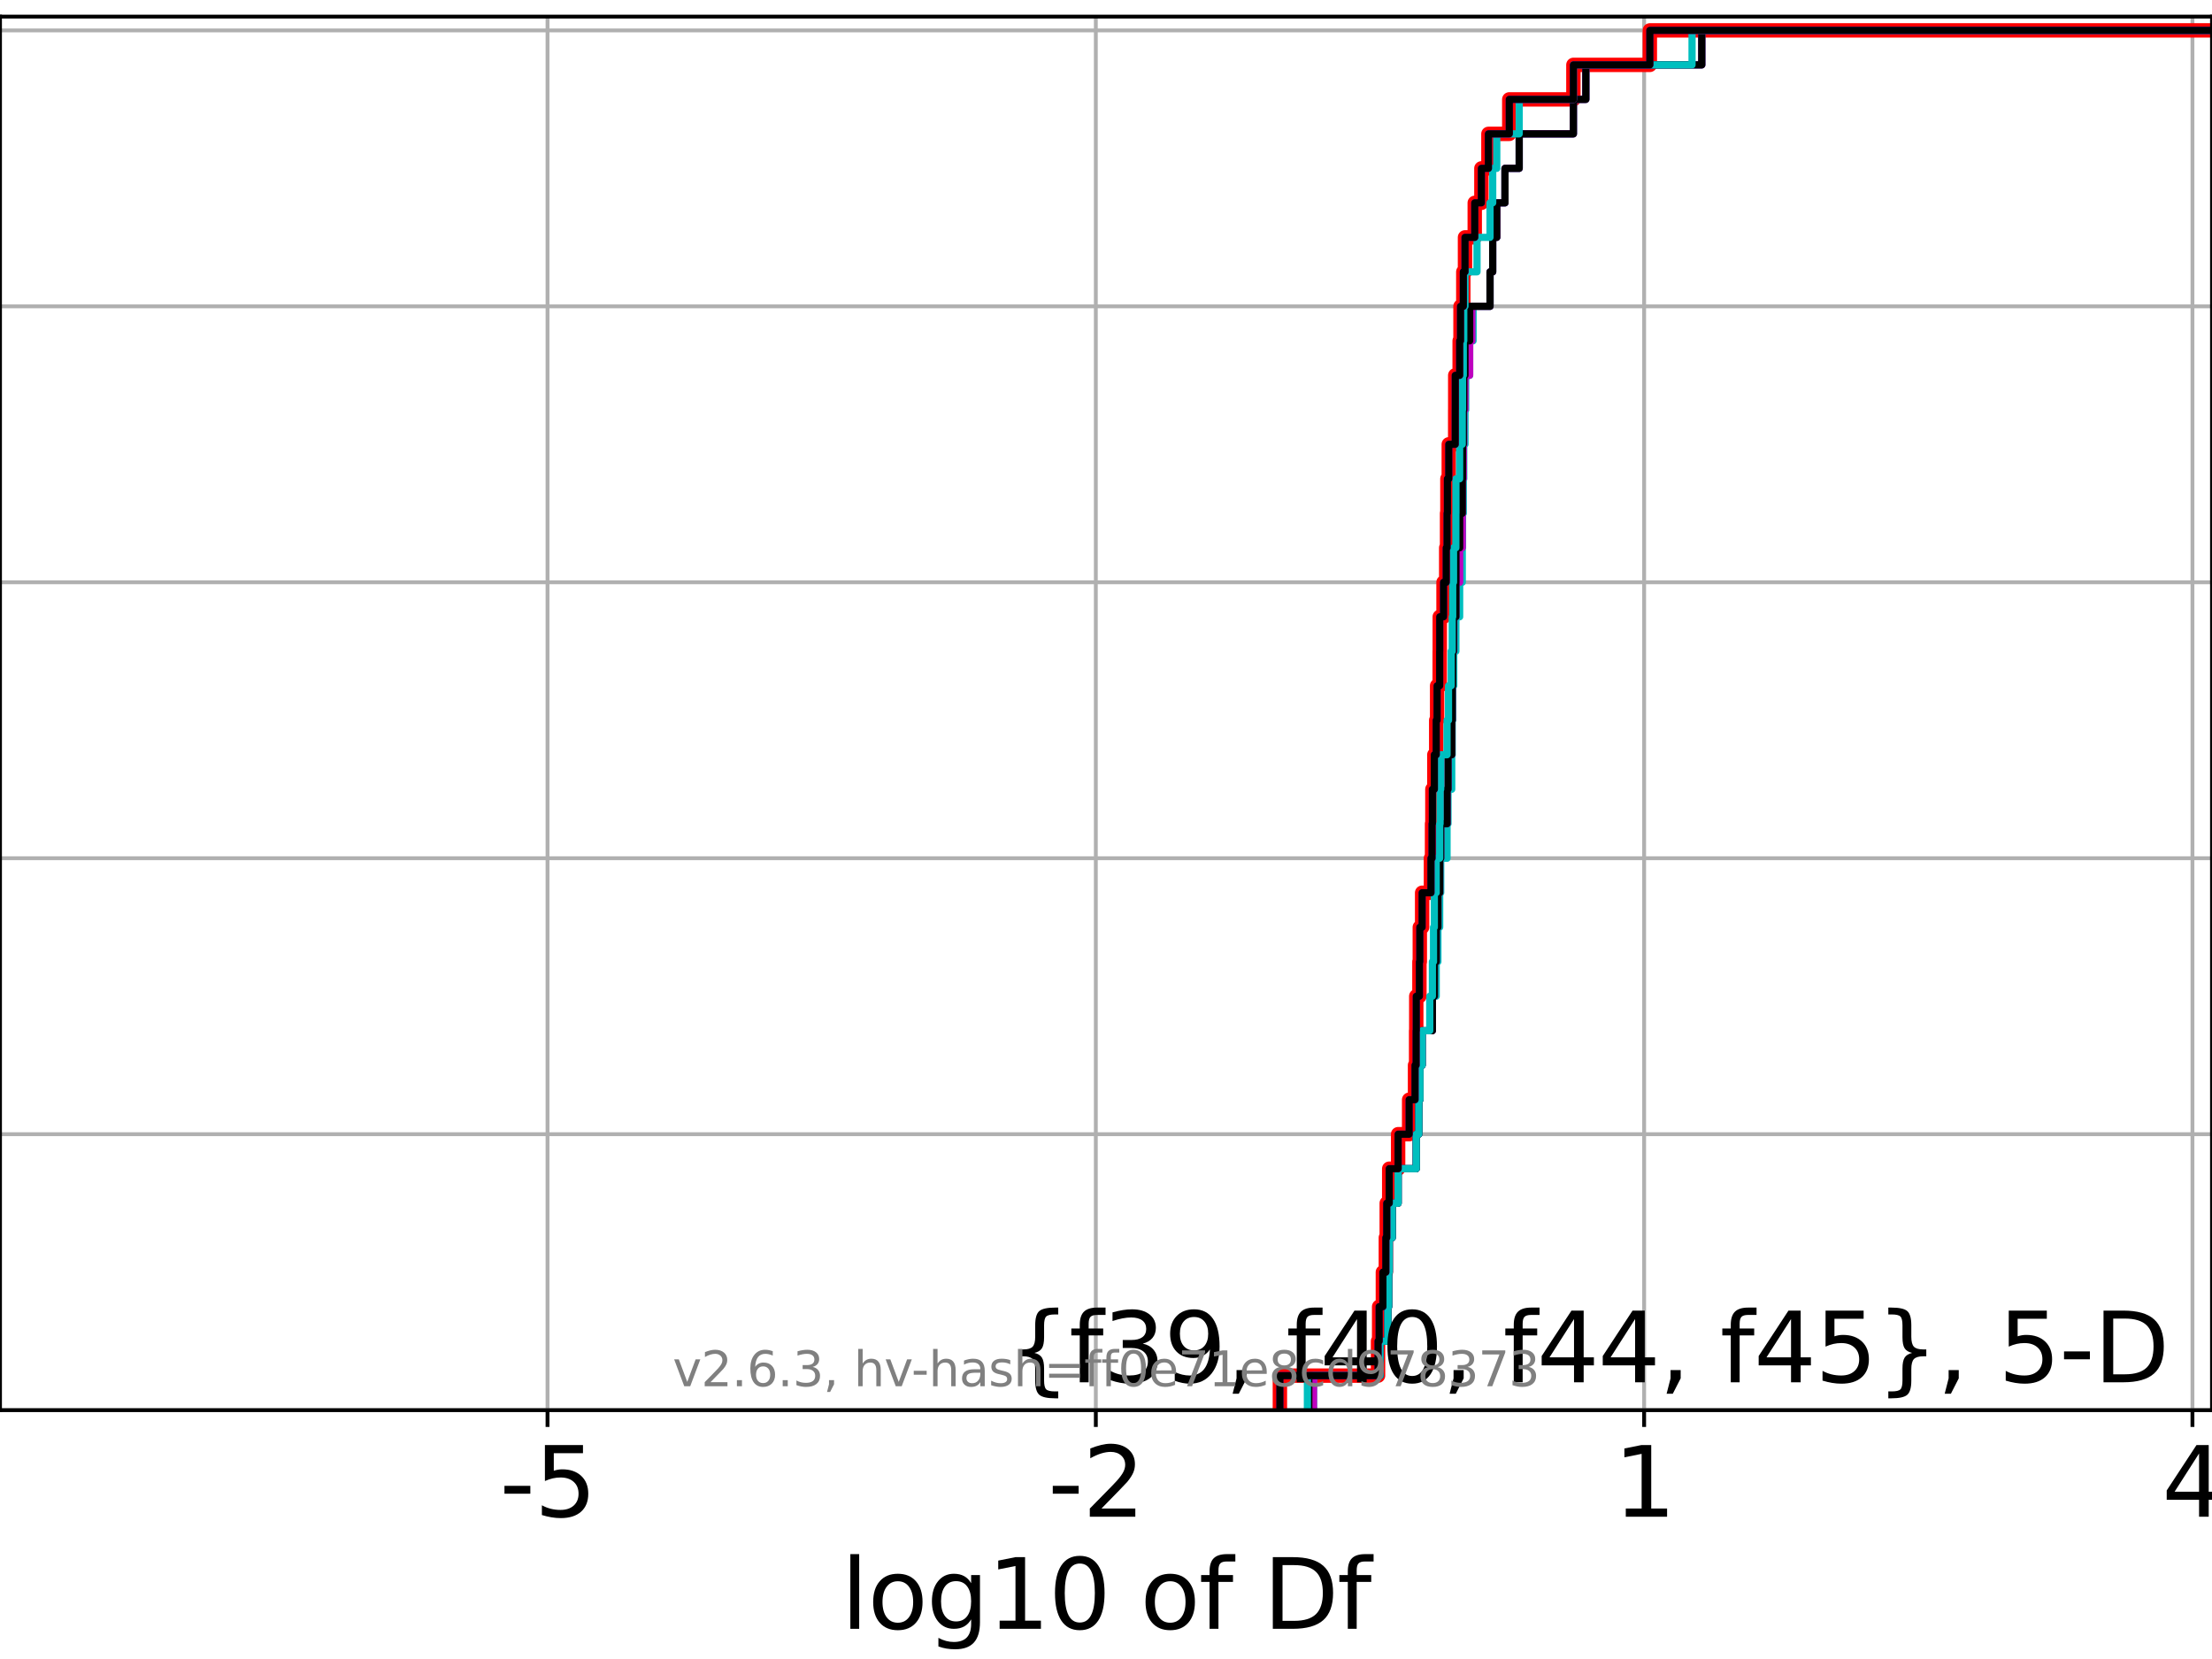 <?xml version="1.0" encoding="utf-8" standalone="no"?>
<!DOCTYPE svg PUBLIC "-//W3C//DTD SVG 1.1//EN"
  "http://www.w3.org/Graphics/SVG/1.1/DTD/svg11.dtd">
<svg xmlns:xlink="http://www.w3.org/1999/xlink" width="460.8pt" height="345.6pt" viewBox="0 0 460.8 345.6" xmlns="http://www.w3.org/2000/svg" version="1.1">
 <defs>
  <style type="text/css">*{stroke-linejoin: round; stroke-linecap: butt}</style>
 </defs>
 <g id="figure_1">
  <g id="patch_1">
   <path d="M 0 345.6 
L 460.8 345.6 
L 460.8 0 
L 0 0 
z
" style="fill: #ffffff"/>
  </g>
  <g id="axes_1">
   <g id="patch_2">
    <path d="M 0 293.76 
L 460.8 293.76 
L 460.8 3.456 
L 0 3.456 
z
" style="fill: #ffffff"/>
   </g>
   <g id="matplotlib.axis_1">
    <g id="xtick_1">
     <g id="line2d_1">
      <path d="M 114.058 293.76 
L 114.058 3.456 
" clip-path="url(#p66b92d3c52)" style="fill: none; stroke: #b0b0b0; stroke-width: 0.8; stroke-linecap: square"/>
     </g>
     <g id="line2d_2">
      <defs>
       <path id="meba4c89350" d="M 0 0 
L 0 3.5 
" style="stroke: #000000; stroke-width: 0.8"/>
      </defs>
      <g>
       <use xlink:href="#meba4c89350" x="114.058" y="293.76" style="stroke: #000000; stroke-width: 0.8"/>
      </g>
     </g>
     <g id="text_1">
      <!-- -5 -->
      <g transform="translate(104.088 315.957) scale(0.2 -0.2)">
       <defs>
        <path id="DejaVuSans-2d" d="M 313 2009 
L 1997 2009 
L 1997 1497 
L 313 1497 
L 313 2009 
z
" transform="scale(0.016)"/>
        <path id="DejaVuSans-35" d="M 691 4666 
L 3169 4666 
L 3169 4134 
L 1269 4134 
L 1269 2991 
Q 1406 3038 1543 3061 
Q 1681 3084 1819 3084 
Q 2600 3084 3056 2656 
Q 3513 2228 3513 1497 
Q 3513 744 3044 326 
Q 2575 -91 1722 -91 
Q 1428 -91 1123 -41 
Q 819 9 494 109 
L 494 744 
Q 775 591 1075 516 
Q 1375 441 1709 441 
Q 2250 441 2565 725 
Q 2881 1009 2881 1497 
Q 2881 1984 2565 2268 
Q 2250 2553 1709 2553 
Q 1456 2553 1204 2497 
Q 953 2441 691 2322 
L 691 4666 
z
" transform="scale(0.016)"/>
       </defs>
       <use xlink:href="#DejaVuSans-2d"/>
       <use xlink:href="#DejaVuSans-35" x="36.084"/>
      </g>
     </g>
    </g>
    <g id="xtick_2">
     <g id="line2d_3">
      <path d="M 228.281 293.76 
L 228.281 3.456 
" clip-path="url(#p66b92d3c52)" style="fill: none; stroke: #b0b0b0; stroke-width: 0.8; stroke-linecap: square"/>
     </g>
     <g id="line2d_4">
      <g>
       <use xlink:href="#meba4c89350" x="228.281" y="293.76" style="stroke: #000000; stroke-width: 0.8"/>
      </g>
     </g>
     <g id="text_2">
      <!-- -2 -->
      <g transform="translate(218.311 315.957) scale(0.2 -0.2)">
       <defs>
        <path id="DejaVuSans-32" d="M 1228 531 
L 3431 531 
L 3431 0 
L 469 0 
L 469 531 
Q 828 903 1448 1529 
Q 2069 2156 2228 2338 
Q 2531 2678 2651 2914 
Q 2772 3150 2772 3378 
Q 2772 3750 2511 3984 
Q 2250 4219 1831 4219 
Q 1534 4219 1204 4116 
Q 875 4013 500 3803 
L 500 4441 
Q 881 4594 1212 4672 
Q 1544 4750 1819 4750 
Q 2544 4750 2975 4387 
Q 3406 4025 3406 3419 
Q 3406 3131 3298 2873 
Q 3191 2616 2906 2266 
Q 2828 2175 2409 1742 
Q 1991 1309 1228 531 
z
" transform="scale(0.016)"/>
       </defs>
       <use xlink:href="#DejaVuSans-2d"/>
       <use xlink:href="#DejaVuSans-32" x="36.084"/>
      </g>
     </g>
    </g>
    <g id="xtick_3">
     <g id="line2d_5">
      <path d="M 342.504 293.76 
L 342.504 3.456 
" clip-path="url(#p66b92d3c52)" style="fill: none; stroke: #b0b0b0; stroke-width: 0.8; stroke-linecap: square"/>
     </g>
     <g id="line2d_6">
      <g>
       <use xlink:href="#meba4c89350" x="342.504" y="293.76" style="stroke: #000000; stroke-width: 0.8"/>
      </g>
     </g>
     <g id="text_3">
      <!-- 1 -->
      <g transform="translate(336.142 315.957) scale(0.2 -0.2)">
       <defs>
        <path id="DejaVuSans-31" d="M 794 531 
L 1825 531 
L 1825 4091 
L 703 3866 
L 703 4441 
L 1819 4666 
L 2450 4666 
L 2450 531 
L 3481 531 
L 3481 0 
L 794 0 
L 794 531 
z
" transform="scale(0.016)"/>
       </defs>
       <use xlink:href="#DejaVuSans-31"/>
      </g>
     </g>
    </g>
    <g id="xtick_4">
     <g id="line2d_7">
      <path d="M 456.727 293.76 
L 456.727 3.456 
" clip-path="url(#p66b92d3c52)" style="fill: none; stroke: #b0b0b0; stroke-width: 0.8; stroke-linecap: square"/>
     </g>
     <g id="line2d_8">
      <g>
       <use xlink:href="#meba4c89350" x="456.727" y="293.76" style="stroke: #000000; stroke-width: 0.8"/>
      </g>
     </g>
     <g id="text_4">
      <!-- 4 -->
      <g transform="translate(450.365 315.957) scale(0.2 -0.2)">
       <defs>
        <path id="DejaVuSans-34" d="M 2419 4116 
L 825 1625 
L 2419 1625 
L 2419 4116 
z
M 2253 4666 
L 3047 4666 
L 3047 1625 
L 3713 1625 
L 3713 1100 
L 3047 1100 
L 3047 0 
L 2419 0 
L 2419 1100 
L 313 1100 
L 313 1709 
L 2253 4666 
z
" transform="scale(0.016)"/>
       </defs>
       <use xlink:href="#DejaVuSans-34"/>
      </g>
     </g>
    </g>
    <g id="text_5">
     <!-- log10 of Df -->
     <g transform="translate(175.214 339.313) scale(0.2 -0.2)">
      <defs>
       <path id="DejaVuSans-6c" d="M 603 4863 
L 1178 4863 
L 1178 0 
L 603 0 
L 603 4863 
z
" transform="scale(0.016)"/>
       <path id="DejaVuSans-6f" d="M 1959 3097 
Q 1497 3097 1228 2736 
Q 959 2375 959 1747 
Q 959 1119 1226 758 
Q 1494 397 1959 397 
Q 2419 397 2687 759 
Q 2956 1122 2956 1747 
Q 2956 2369 2687 2733 
Q 2419 3097 1959 3097 
z
M 1959 3584 
Q 2709 3584 3137 3096 
Q 3566 2609 3566 1747 
Q 3566 888 3137 398 
Q 2709 -91 1959 -91 
Q 1206 -91 779 398 
Q 353 888 353 1747 
Q 353 2609 779 3096 
Q 1206 3584 1959 3584 
z
" transform="scale(0.016)"/>
       <path id="DejaVuSans-67" d="M 2906 1791 
Q 2906 2416 2648 2759 
Q 2391 3103 1925 3103 
Q 1463 3103 1205 2759 
Q 947 2416 947 1791 
Q 947 1169 1205 825 
Q 1463 481 1925 481 
Q 2391 481 2648 825 
Q 2906 1169 2906 1791 
z
M 3481 434 
Q 3481 -459 3084 -895 
Q 2688 -1331 1869 -1331 
Q 1566 -1331 1297 -1286 
Q 1028 -1241 775 -1147 
L 775 -588 
Q 1028 -725 1275 -790 
Q 1522 -856 1778 -856 
Q 2344 -856 2625 -561 
Q 2906 -266 2906 331 
L 2906 616 
Q 2728 306 2450 153 
Q 2172 0 1784 0 
Q 1141 0 747 490 
Q 353 981 353 1791 
Q 353 2603 747 3093 
Q 1141 3584 1784 3584 
Q 2172 3584 2450 3431 
Q 2728 3278 2906 2969 
L 2906 3500 
L 3481 3500 
L 3481 434 
z
" transform="scale(0.016)"/>
       <path id="DejaVuSans-30" d="M 2034 4250 
Q 1547 4250 1301 3770 
Q 1056 3291 1056 2328 
Q 1056 1369 1301 889 
Q 1547 409 2034 409 
Q 2525 409 2770 889 
Q 3016 1369 3016 2328 
Q 3016 3291 2770 3770 
Q 2525 4250 2034 4250 
z
M 2034 4750 
Q 2819 4750 3233 4129 
Q 3647 3509 3647 2328 
Q 3647 1150 3233 529 
Q 2819 -91 2034 -91 
Q 1250 -91 836 529 
Q 422 1150 422 2328 
Q 422 3509 836 4129 
Q 1250 4750 2034 4750 
z
" transform="scale(0.016)"/>
       <path id="DejaVuSans-20" transform="scale(0.016)"/>
       <path id="DejaVuSans-66" d="M 2375 4863 
L 2375 4384 
L 1825 4384 
Q 1516 4384 1395 4259 
Q 1275 4134 1275 3809 
L 1275 3500 
L 2222 3500 
L 2222 3053 
L 1275 3053 
L 1275 0 
L 697 0 
L 697 3053 
L 147 3053 
L 147 3500 
L 697 3500 
L 697 3744 
Q 697 4328 969 4595 
Q 1241 4863 1831 4863 
L 2375 4863 
z
" transform="scale(0.016)"/>
       <path id="DejaVuSans-44" d="M 1259 4147 
L 1259 519 
L 2022 519 
Q 2988 519 3436 956 
Q 3884 1394 3884 2338 
Q 3884 3275 3436 3711 
Q 2988 4147 2022 4147 
L 1259 4147 
z
M 628 4666 
L 1925 4666 
Q 3281 4666 3915 4102 
Q 4550 3538 4550 2338 
Q 4550 1131 3912 565 
Q 3275 0 1925 0 
L 628 0 
L 628 4666 
z
" transform="scale(0.016)"/>
      </defs>
      <use xlink:href="#DejaVuSans-6c"/>
      <use xlink:href="#DejaVuSans-6f" x="27.783"/>
      <use xlink:href="#DejaVuSans-67" x="88.965"/>
      <use xlink:href="#DejaVuSans-31" x="152.441"/>
      <use xlink:href="#DejaVuSans-30" x="216.064"/>
      <use xlink:href="#DejaVuSans-20" x="279.688"/>
      <use xlink:href="#DejaVuSans-6f" x="311.475"/>
      <use xlink:href="#DejaVuSans-66" x="372.656"/>
      <use xlink:href="#DejaVuSans-20" x="407.861"/>
      <use xlink:href="#DejaVuSans-44" x="439.648"/>
      <use xlink:href="#DejaVuSans-66" x="516.65"/>
     </g>
    </g>
   </g>
   <g id="matplotlib.axis_2">
    <g id="ytick_1">
     <g id="line2d_9">
      <path d="M 0 293.76 
L 460.8 293.76 
" clip-path="url(#p66b92d3c52)" style="fill: none; stroke: #b0b0b0; stroke-width: 0.8; stroke-linecap: square"/>
     </g>
     <g id="line2d_10">
      <defs>
       <path id="m15fd6a8d58" d="M 0 0 
L -3.5 0 
" style="stroke: #000000; stroke-width: 0.8"/>
      </defs>
      <g>
       <use xlink:href="#m15fd6a8d58" x="0" y="293.76" style="stroke: #000000; stroke-width: 0.8"/>
      </g>
     </g>
    </g>
    <g id="ytick_2">
     <g id="line2d_11">
      <path d="M 0 236.274 
L 460.8 236.274 
" clip-path="url(#p66b92d3c52)" style="fill: none; stroke: #b0b0b0; stroke-width: 0.8; stroke-linecap: square"/>
     </g>
     <g id="line2d_12">
      <g>
       <use xlink:href="#m15fd6a8d58" x="0" y="236.274" style="stroke: #000000; stroke-width: 0.8"/>
      </g>
     </g>
    </g>
    <g id="ytick_3">
     <g id="line2d_13">
      <path d="M 0 178.788 
L 460.8 178.788 
" clip-path="url(#p66b92d3c52)" style="fill: none; stroke: #b0b0b0; stroke-width: 0.8; stroke-linecap: square"/>
     </g>
     <g id="line2d_14">
      <g>
       <use xlink:href="#m15fd6a8d58" x="0" y="178.788" style="stroke: #000000; stroke-width: 0.8"/>
      </g>
     </g>
    </g>
    <g id="ytick_4">
     <g id="line2d_15">
      <path d="M 0 121.302 
L 460.8 121.302 
" clip-path="url(#p66b92d3c52)" style="fill: none; stroke: #b0b0b0; stroke-width: 0.8; stroke-linecap: square"/>
     </g>
     <g id="line2d_16">
      <g>
       <use xlink:href="#m15fd6a8d58" x="0" y="121.302" style="stroke: #000000; stroke-width: 0.8"/>
      </g>
     </g>
    </g>
    <g id="ytick_5">
     <g id="line2d_17">
      <path d="M 0 63.816 
L 460.8 63.816 
" clip-path="url(#p66b92d3c52)" style="fill: none; stroke: #b0b0b0; stroke-width: 0.8; stroke-linecap: square"/>
     </g>
     <g id="line2d_18">
      <g>
       <use xlink:href="#m15fd6a8d58" x="0" y="63.816" style="stroke: #000000; stroke-width: 0.8"/>
      </g>
     </g>
    </g>
    <g id="ytick_6">
     <g id="line2d_19">
      <path d="M 0 6.33 
L 460.8 6.33 
" clip-path="url(#p66b92d3c52)" style="fill: none; stroke: #b0b0b0; stroke-width: 0.8; stroke-linecap: square"/>
     </g>
     <g id="line2d_20">
      <g>
       <use xlink:href="#m15fd6a8d58" x="0" y="6.33" style="stroke: #000000; stroke-width: 0.8"/>
      </g>
     </g>
    </g>
   </g>
   <g id="line2d_21">
    <path d="M 266.624 293.76 
L 266.624 286.574 
L 287.071 286.574 
L 287.071 279.389 
L 287.3 279.389 
L 287.3 272.203 
L 288.078 272.203 
L 288.078 265.017 
L 288.695 265.017 
L 288.695 257.831 
L 288.882 257.831 
L 288.882 250.646 
L 289.399 250.646 
L 289.399 243.46 
L 291.254 243.46 
L 291.254 236.274 
L 293.55 236.274 
L 293.55 229.088 
L 294.776 229.088 
L 294.776 221.903 
L 295.001 221.903 
L 295.001 214.717 
L 295.034 214.717 
L 295.034 207.531 
L 295.691 207.531 
L 295.691 200.345 
L 295.772 200.345 
L 295.772 193.16 
L 296.256 193.16 
L 296.256 185.974 
L 298.093 185.974 
L 298.093 178.788 
L 298.32 178.788 
L 298.32 171.602 
L 298.392 171.602 
L 298.392 164.417 
L 298.798 164.417 
L 298.798 157.231 
L 299.189 157.231 
L 299.189 150.045 
L 299.376 150.045 
L 299.376 142.859 
L 299.914 142.859 
L 299.914 135.674 
L 299.926 135.674 
L 299.926 128.488 
L 300.714 128.488 
L 300.714 121.302 
L 301.271 121.302 
L 301.271 114.116 
L 301.448 114.116 
L 301.448 106.931 
L 301.52 106.931 
L 301.52 99.745 
L 301.805 99.745 
L 301.805 92.559 
L 303.144 92.559 
L 303.144 85.373 
L 303.153 85.373 
L 303.153 78.188 
L 304.072 78.188 
L 304.072 71.002 
L 304.251 71.002 
L 304.251 63.816 
L 304.833 63.816 
L 304.833 56.63 
L 305.186 56.63 
L 305.186 49.445 
L 307.215 49.445 
L 307.215 42.259 
L 308.6 42.259 
L 308.6 35.073 
L 310.064 35.073 
L 310.064 27.888 
L 314.409 27.888 
L 314.409 20.702 
L 327.767 20.702 
L 327.767 13.516 
L 343.689 13.516 
L 343.689 6.33 
L 343.689 6.33 
L 343.689 6.33 
L 460.8 6.33 
" clip-path="url(#p66b92d3c52)" style="fill: none; stroke: #ff0000; stroke-width: 3; stroke-linecap: square"/>
   </g>
   <g id="line2d_22">
    <path d="M 273.631 293.76 
L 273.631 286.574 
L 287.489 286.574 
L 287.489 279.389 
L 289.115 279.389 
L 289.115 272.203 
L 289.28 272.203 
L 289.28 265.017 
L 289.399 265.017 
L 289.399 257.831 
L 290.03 257.831 
L 290.03 250.646 
L 291.254 250.646 
L 291.254 243.46 
L 295.034 243.46 
L 295.034 236.274 
L 295.565 236.274 
L 295.565 229.088 
L 295.795 229.088 
L 295.795 221.903 
L 296.256 221.903 
L 296.256 214.717 
L 298.392 214.717 
L 298.392 207.531 
L 299.189 207.531 
L 299.189 200.345 
L 299.539 200.345 
L 299.539 193.16 
L 299.914 193.16 
L 299.914 185.974 
L 300.126 185.974 
L 300.126 178.788 
L 301.448 178.788 
L 301.448 171.602 
L 301.646 171.602 
L 301.646 164.417 
L 302.423 164.417 
L 302.423 157.231 
L 302.524 157.231 
L 302.524 150.045 
L 302.627 150.045 
L 302.627 142.859 
L 302.85 142.859 
L 302.85 135.674 
L 303.287 135.674 
L 303.287 128.488 
L 304.072 128.488 
L 304.072 121.302 
L 304.616 121.302 
L 304.616 114.116 
L 304.674 114.116 
L 304.674 106.931 
L 304.833 106.931 
L 304.833 99.745 
L 304.932 99.745 
L 304.932 92.559 
L 305.186 92.559 
L 305.186 85.373 
L 305.34 85.373 
L 305.34 78.188 
L 306.156 78.188 
L 306.156 71.002 
L 306.87 71.002 
L 306.87 63.816 
L 310.4 63.816 
L 310.4 56.63 
L 310.958 56.63 
L 310.958 49.445 
L 311.806 49.445 
L 311.806 42.259 
L 313.514 42.259 
L 313.514 35.073 
L 316.477 35.073 
L 316.477 27.888 
L 327.767 27.888 
L 327.767 20.702 
L 330.358 20.702 
L 330.358 13.516 
L 354.511 13.516 
L 354.511 6.33 
L 354.511 6.33 
L 354.511 6.33 
L 460.8 6.33 
" clip-path="url(#p66b92d3c52)" style="fill: none; stroke: #00bfbf; stroke-width: 1.5; stroke-linecap: square"/>
   </g>
   <g id="line2d_23">
    <path d="M 273.631 293.76 
L 273.631 286.574 
L 287.489 286.574 
L 287.489 279.389 
L 289.115 279.389 
L 289.115 272.203 
L 289.28 272.203 
L 289.28 265.017 
L 289.399 265.017 
L 289.399 257.831 
L 290.03 257.831 
L 290.03 250.646 
L 291.254 250.646 
L 291.254 243.46 
L 295.034 243.46 
L 295.034 236.274 
L 295.565 236.274 
L 295.565 229.088 
L 295.795 229.088 
L 295.795 221.903 
L 296.256 221.903 
L 296.256 214.717 
L 298.392 214.717 
L 298.392 207.531 
L 298.8 207.531 
L 298.8 200.345 
L 299.189 200.345 
L 299.189 193.16 
L 299.539 193.16 
L 299.539 185.974 
L 299.914 185.974 
L 299.914 178.788 
L 300.126 178.788 
L 300.126 171.602 
L 301.448 171.602 
L 301.448 164.417 
L 301.646 164.417 
L 301.646 157.231 
L 302.423 157.231 
L 302.423 150.045 
L 302.524 150.045 
L 302.524 142.859 
L 302.627 142.859 
L 302.627 135.674 
L 302.85 135.674 
L 302.85 128.488 
L 303.287 128.488 
L 303.287 121.302 
L 304.072 121.302 
L 304.072 114.116 
L 304.616 114.116 
L 304.616 106.931 
L 304.674 106.931 
L 304.674 99.745 
L 304.833 99.745 
L 304.833 92.559 
L 304.932 92.559 
L 304.932 85.373 
L 305.186 85.373 
L 305.186 78.188 
L 306.156 78.188 
L 306.156 71.002 
L 306.62 71.002 
L 306.62 63.816 
L 310.4 63.816 
L 310.4 56.63 
L 310.958 56.63 
L 310.958 49.445 
L 311.806 49.445 
L 311.806 42.259 
L 313.514 42.259 
L 313.514 35.073 
L 316.477 35.073 
L 316.477 27.888 
L 327.767 27.888 
L 327.767 20.702 
L 330.358 20.702 
L 330.358 13.516 
L 354.511 13.516 
L 354.511 6.33 
L 354.511 6.33 
L 354.511 6.33 
L 460.8 6.33 
" clip-path="url(#p66b92d3c52)" style="fill: none; stroke: #bf00bf; stroke-width: 1.5; stroke-linecap: square"/>
   </g>
   <g id="line2d_24">
    <path d="M 272.647 293.76 
L 272.647 286.574 
L 287.489 286.574 
L 287.489 279.389 
L 289.115 279.389 
L 289.115 272.203 
L 289.28 272.203 
L 289.28 265.017 
L 289.399 265.017 
L 289.399 257.831 
L 290.03 257.831 
L 290.03 250.646 
L 291.254 250.646 
L 291.254 243.46 
L 295.034 243.46 
L 295.034 236.274 
L 295.565 236.274 
L 295.565 229.088 
L 295.795 229.088 
L 295.795 221.903 
L 296.256 221.903 
L 296.256 214.717 
L 298.392 214.717 
L 298.392 207.531 
L 298.8 207.531 
L 298.8 200.345 
L 299.189 200.345 
L 299.189 193.16 
L 299.539 193.16 
L 299.539 185.974 
L 299.914 185.974 
L 299.914 178.788 
L 300.126 178.788 
L 300.126 171.602 
L 301.448 171.602 
L 301.448 164.417 
L 301.646 164.417 
L 301.646 157.231 
L 302.423 157.231 
L 302.423 150.045 
L 302.524 150.045 
L 302.524 142.859 
L 302.627 142.859 
L 302.627 135.674 
L 302.801 135.674 
L 302.801 128.488 
L 303.287 128.488 
L 303.287 121.302 
L 303.301 121.302 
L 303.301 114.116 
L 304.072 114.116 
L 304.072 106.931 
L 304.616 106.931 
L 304.616 99.745 
L 304.674 99.745 
L 304.674 92.559 
L 304.833 92.559 
L 304.833 85.373 
L 304.932 85.373 
L 304.932 78.188 
L 305.186 78.188 
L 305.186 71.002 
L 306.156 71.002 
L 306.156 63.816 
L 310.4 63.816 
L 310.4 56.63 
L 310.958 56.63 
L 310.958 49.445 
L 311.806 49.445 
L 311.806 42.259 
L 313.514 42.259 
L 313.514 35.073 
L 316.477 35.073 
L 316.477 27.888 
L 327.767 27.888 
L 327.767 20.702 
L 330.358 20.702 
L 330.358 13.516 
L 354.511 13.516 
L 354.511 6.33 
L 354.511 6.33 
L 354.511 6.33 
L 460.8 6.33 
" clip-path="url(#p66b92d3c52)" style="fill: none; stroke: #000000; stroke-width: 1.5; stroke-linecap: square"/>
   </g>
   <g id="line2d_25">
    <path d="M 272.355 293.76 
L 272.355 286.574 
L 287.489 286.574 
L 287.489 279.389 
L 289.115 279.389 
L 289.115 272.203 
L 289.28 272.203 
L 289.28 265.017 
L 289.399 265.017 
L 289.399 257.831 
L 290.03 257.831 
L 290.03 250.646 
L 291.254 250.646 
L 291.254 243.46 
L 295.034 243.46 
L 295.034 236.274 
L 295.565 236.274 
L 295.565 229.088 
L 295.795 229.088 
L 295.795 221.903 
L 296.256 221.903 
L 296.256 214.717 
L 297.846 214.717 
L 297.846 207.531 
L 298.392 207.531 
L 298.392 200.345 
L 298.628 200.345 
L 298.628 193.16 
L 298.8 193.16 
L 298.8 185.974 
L 299.189 185.974 
L 299.189 178.788 
L 299.914 178.788 
L 299.914 171.602 
L 299.995 171.602 
L 299.995 164.417 
L 300.126 164.417 
L 300.126 157.231 
L 301.448 157.231 
L 301.448 150.045 
L 301.753 150.045 
L 301.753 142.859 
L 302.306 142.859 
L 302.306 135.674 
L 302.524 135.674 
L 302.524 128.488 
L 302.627 128.488 
L 302.627 121.302 
L 302.801 121.302 
L 302.801 114.116 
L 303.287 114.116 
L 303.287 106.931 
L 303.301 106.931 
L 303.301 99.745 
L 304.072 99.745 
L 304.072 92.559 
L 304.616 92.559 
L 304.616 85.373 
L 304.674 85.373 
L 304.674 78.188 
L 304.833 78.188 
L 304.833 71.002 
L 304.932 71.002 
L 304.932 63.816 
L 305.186 63.816 
L 305.186 56.63 
L 307.689 56.63 
L 307.689 49.445 
L 310.4 49.445 
L 310.4 42.259 
L 310.958 42.259 
L 310.958 35.073 
L 311.806 35.073 
L 311.806 27.888 
L 316.477 27.888 
L 316.477 20.702 
L 327.767 20.702 
L 327.767 13.516 
L 352.484 13.516 
L 352.484 6.33 
L 352.484 6.33 
L 352.484 6.33 
L 460.8 6.33 
" clip-path="url(#p66b92d3c52)" style="fill: none; stroke: #00bfbf; stroke-width: 1.5; stroke-linecap: square"/>
   </g>
   <g id="line2d_26">
    <path d="M 266.624 293.76 
L 266.624 286.574 
L 287.071 286.574 
L 287.071 279.389 
L 287.3 279.389 
L 287.3 272.203 
L 288.078 272.203 
L 288.078 265.017 
L 288.695 265.017 
L 288.695 257.831 
L 288.882 257.831 
L 288.882 250.646 
L 289.399 250.646 
L 289.399 243.46 
L 291.254 243.46 
L 291.254 236.274 
L 293.55 236.274 
L 293.55 229.088 
L 294.777 229.088 
L 294.777 221.903 
L 295.001 221.903 
L 295.001 214.717 
L 295.034 214.717 
L 295.034 207.531 
L 295.691 207.531 
L 295.691 200.345 
L 295.772 200.345 
L 295.772 193.16 
L 296.256 193.16 
L 296.256 185.974 
L 298.093 185.974 
L 298.093 178.788 
L 298.32 178.788 
L 298.32 171.602 
L 298.392 171.602 
L 298.392 164.417 
L 298.798 164.417 
L 298.798 157.231 
L 299.189 157.231 
L 299.189 150.045 
L 299.376 150.045 
L 299.376 142.859 
L 299.914 142.859 
L 299.914 135.674 
L 299.926 135.674 
L 299.926 128.488 
L 300.714 128.488 
L 300.714 121.302 
L 301.271 121.302 
L 301.271 114.116 
L 301.448 114.116 
L 301.448 106.931 
L 301.52 106.931 
L 301.52 99.745 
L 301.805 99.745 
L 301.805 92.559 
L 303.144 92.559 
L 303.144 85.373 
L 303.153 85.373 
L 303.153 78.188 
L 304.072 78.188 
L 304.072 71.002 
L 304.251 71.002 
L 304.251 63.816 
L 304.833 63.816 
L 304.833 56.63 
L 305.186 56.63 
L 305.186 49.445 
L 307.215 49.445 
L 307.215 42.259 
L 308.6 42.259 
L 308.6 35.073 
L 310.064 35.073 
L 310.064 27.888 
L 314.409 27.888 
L 314.409 20.702 
L 327.767 20.702 
L 327.767 13.516 
L 343.689 13.516 
L 343.689 6.33 
L 343.689 6.33 
L 343.689 6.33 
L 460.8 6.33 
" clip-path="url(#p66b92d3c52)" style="fill: none; stroke: #bf00bf; stroke-width: 1.5; stroke-linecap: square"/>
   </g>
   <g id="line2d_27">
    <path d="M 266.624 293.76 
L 266.624 286.574 
L 287.071 286.574 
L 287.071 279.389 
L 287.3 279.389 
L 287.3 272.203 
L 288.078 272.203 
L 288.078 265.017 
L 288.695 265.017 
L 288.695 257.831 
L 288.882 257.831 
L 288.882 250.646 
L 289.399 250.646 
L 289.399 243.46 
L 291.254 243.46 
L 291.254 236.274 
L 293.55 236.274 
L 293.55 229.088 
L 294.776 229.088 
L 294.776 221.903 
L 295.001 221.903 
L 295.001 214.717 
L 295.034 214.717 
L 295.034 207.531 
L 295.691 207.531 
L 295.691 200.345 
L 295.772 200.345 
L 295.772 193.16 
L 296.256 193.16 
L 296.256 185.974 
L 298.093 185.974 
L 298.093 178.788 
L 298.32 178.788 
L 298.32 171.602 
L 298.392 171.602 
L 298.392 164.417 
L 298.798 164.417 
L 298.798 157.231 
L 299.189 157.231 
L 299.189 150.045 
L 299.376 150.045 
L 299.376 142.859 
L 299.914 142.859 
L 299.914 135.674 
L 299.926 135.674 
L 299.926 128.488 
L 300.714 128.488 
L 300.714 121.302 
L 301.271 121.302 
L 301.271 114.116 
L 301.448 114.116 
L 301.448 106.931 
L 301.52 106.931 
L 301.52 99.745 
L 301.805 99.745 
L 301.805 92.559 
L 303.144 92.559 
L 303.144 85.373 
L 303.153 85.373 
L 303.153 78.188 
L 304.072 78.188 
L 304.072 71.002 
L 304.251 71.002 
L 304.251 63.816 
L 304.833 63.816 
L 304.833 56.63 
L 305.186 56.63 
L 305.186 49.445 
L 307.215 49.445 
L 307.215 42.259 
L 308.6 42.259 
L 308.6 35.073 
L 310.064 35.073 
L 310.064 27.888 
L 314.409 27.888 
L 314.409 20.702 
L 327.767 20.702 
L 327.767 13.516 
L 343.689 13.516 
L 343.689 6.33 
L 343.689 6.33 
L 343.689 6.33 
L 460.8 6.33 
" clip-path="url(#p66b92d3c52)" style="fill: none; stroke: #000000; stroke-width: 1.5; stroke-linecap: square"/>
   </g>
   <g id="patch_3">
    <path d="M 0 293.76 
L 0 3.456 
" style="fill: none; stroke: #000000; stroke-width: 0.8; stroke-linejoin: miter; stroke-linecap: square"/>
   </g>
   <g id="patch_4">
    <path d="M 460.8 293.76 
L 460.8 3.456 
" style="fill: none; stroke: #000000; stroke-width: 0.8; stroke-linejoin: miter; stroke-linecap: square"/>
   </g>
   <g id="patch_5">
    <path d="M 0 293.76 
L 460.8 293.76 
" style="fill: none; stroke: #000000; stroke-width: 0.8; stroke-linejoin: miter; stroke-linecap: square"/>
   </g>
   <g id="patch_6">
    <path d="M 0 3.456 
L 460.8 3.456 
" style="fill: none; stroke: #000000; stroke-width: 0.8; stroke-linejoin: miter; stroke-linecap: square"/>
   </g>
   <g id="text_6">
    <!-- {f39, f40, f44, f45}, 5-D -->
    <g transform="translate(209.981 287.954) scale(0.2 -0.2)">
     <defs>
      <path id="DejaVuSans-7b" d="M 3272 -594 
L 3272 -1044 
L 3078 -1044 
Q 2300 -1044 2036 -812 
Q 1772 -581 1772 109 
L 1772 856 
Q 1772 1328 1603 1509 
Q 1434 1691 991 1691 
L 800 1691 
L 800 2138 
L 991 2138 
Q 1438 2138 1605 2317 
Q 1772 2497 1772 2963 
L 1772 3713 
Q 1772 4403 2036 4633 
Q 2300 4863 3078 4863 
L 3272 4863 
L 3272 4416 
L 3059 4416 
Q 2619 4416 2484 4278 
Q 2350 4141 2350 3700 
L 2350 2925 
Q 2350 2434 2208 2212 
Q 2066 1991 1722 1913 
Q 2069 1828 2209 1606 
Q 2350 1384 2350 897 
L 2350 122 
Q 2350 -319 2484 -456 
Q 2619 -594 3059 -594 
L 3272 -594 
z
" transform="scale(0.016)"/>
      <path id="DejaVuSans-33" d="M 2597 2516 
Q 3050 2419 3304 2112 
Q 3559 1806 3559 1356 
Q 3559 666 3084 287 
Q 2609 -91 1734 -91 
Q 1441 -91 1130 -33 
Q 819 25 488 141 
L 488 750 
Q 750 597 1062 519 
Q 1375 441 1716 441 
Q 2309 441 2620 675 
Q 2931 909 2931 1356 
Q 2931 1769 2642 2001 
Q 2353 2234 1838 2234 
L 1294 2234 
L 1294 2753 
L 1863 2753 
Q 2328 2753 2575 2939 
Q 2822 3125 2822 3475 
Q 2822 3834 2567 4026 
Q 2313 4219 1838 4219 
Q 1578 4219 1281 4162 
Q 984 4106 628 3988 
L 628 4550 
Q 988 4650 1302 4700 
Q 1616 4750 1894 4750 
Q 2613 4750 3031 4423 
Q 3450 4097 3450 3541 
Q 3450 3153 3228 2886 
Q 3006 2619 2597 2516 
z
" transform="scale(0.016)"/>
      <path id="DejaVuSans-39" d="M 703 97 
L 703 672 
Q 941 559 1184 500 
Q 1428 441 1663 441 
Q 2288 441 2617 861 
Q 2947 1281 2994 2138 
Q 2813 1869 2534 1725 
Q 2256 1581 1919 1581 
Q 1219 1581 811 2004 
Q 403 2428 403 3163 
Q 403 3881 828 4315 
Q 1253 4750 1959 4750 
Q 2769 4750 3195 4129 
Q 3622 3509 3622 2328 
Q 3622 1225 3098 567 
Q 2575 -91 1691 -91 
Q 1453 -91 1209 -44 
Q 966 3 703 97 
z
M 1959 2075 
Q 2384 2075 2632 2365 
Q 2881 2656 2881 3163 
Q 2881 3666 2632 3958 
Q 2384 4250 1959 4250 
Q 1534 4250 1286 3958 
Q 1038 3666 1038 3163 
Q 1038 2656 1286 2365 
Q 1534 2075 1959 2075 
z
" transform="scale(0.016)"/>
      <path id="DejaVuSans-2c" d="M 750 794 
L 1409 794 
L 1409 256 
L 897 -744 
L 494 -744 
L 750 256 
L 750 794 
z
" transform="scale(0.016)"/>
      <path id="DejaVuSans-7d" d="M 800 -594 
L 1019 -594 
Q 1456 -594 1589 -459 
Q 1722 -325 1722 122 
L 1722 897 
Q 1722 1384 1862 1606 
Q 2003 1828 2350 1913 
Q 2003 1991 1862 2212 
Q 1722 2434 1722 2925 
L 1722 3700 
Q 1722 4144 1589 4280 
Q 1456 4416 1019 4416 
L 800 4416 
L 800 4863 
L 997 4863 
Q 1775 4863 2036 4633 
Q 2297 4403 2297 3713 
L 2297 2963 
Q 2297 2497 2465 2317 
Q 2634 2138 3078 2138 
L 3272 2138 
L 3272 1691 
L 3078 1691 
Q 2634 1691 2465 1509 
Q 2297 1328 2297 856 
L 2297 109 
Q 2297 -581 2036 -812 
Q 1775 -1044 997 -1044 
L 800 -1044 
L 800 -594 
z
" transform="scale(0.016)"/>
     </defs>
     <use xlink:href="#DejaVuSans-7b"/>
     <use xlink:href="#DejaVuSans-66" x="63.623"/>
     <use xlink:href="#DejaVuSans-33" x="98.828"/>
     <use xlink:href="#DejaVuSans-39" x="162.451"/>
     <use xlink:href="#DejaVuSans-2c" x="226.074"/>
     <use xlink:href="#DejaVuSans-20" x="257.861"/>
     <use xlink:href="#DejaVuSans-66" x="289.648"/>
     <use xlink:href="#DejaVuSans-34" x="324.854"/>
     <use xlink:href="#DejaVuSans-30" x="388.477"/>
     <use xlink:href="#DejaVuSans-2c" x="452.1"/>
     <use xlink:href="#DejaVuSans-20" x="483.887"/>
     <use xlink:href="#DejaVuSans-66" x="515.674"/>
     <use xlink:href="#DejaVuSans-34" x="550.879"/>
     <use xlink:href="#DejaVuSans-34" x="614.502"/>
     <use xlink:href="#DejaVuSans-2c" x="678.125"/>
     <use xlink:href="#DejaVuSans-20" x="709.912"/>
     <use xlink:href="#DejaVuSans-66" x="741.699"/>
     <use xlink:href="#DejaVuSans-34" x="776.904"/>
     <use xlink:href="#DejaVuSans-35" x="840.527"/>
     <use xlink:href="#DejaVuSans-7d" x="904.15"/>
     <use xlink:href="#DejaVuSans-2c" x="967.773"/>
     <use xlink:href="#DejaVuSans-20" x="999.561"/>
     <use xlink:href="#DejaVuSans-35" x="1031.348"/>
     <use xlink:href="#DejaVuSans-2d" x="1094.971"/>
     <use xlink:href="#DejaVuSans-44" x="1131.055"/>
    </g>
   </g>
   <g id="text_7">
    <!-- v2.6.3, hv-hash=ff0e71e8cd978373 -->
    <g style="fill: #808080" transform="translate(140.134 288.777) scale(0.1 -0.1)">
     <defs>
      <path id="DejaVuSans-76" d="M 191 3500 
L 800 3500 
L 1894 563 
L 2988 3500 
L 3597 3500 
L 2284 0 
L 1503 0 
L 191 3500 
z
" transform="scale(0.016)"/>
      <path id="DejaVuSans-2e" d="M 684 794 
L 1344 794 
L 1344 0 
L 684 0 
L 684 794 
z
" transform="scale(0.016)"/>
      <path id="DejaVuSans-36" d="M 2113 2584 
Q 1688 2584 1439 2293 
Q 1191 2003 1191 1497 
Q 1191 994 1439 701 
Q 1688 409 2113 409 
Q 2538 409 2786 701 
Q 3034 994 3034 1497 
Q 3034 2003 2786 2293 
Q 2538 2584 2113 2584 
z
M 3366 4563 
L 3366 3988 
Q 3128 4100 2886 4159 
Q 2644 4219 2406 4219 
Q 1781 4219 1451 3797 
Q 1122 3375 1075 2522 
Q 1259 2794 1537 2939 
Q 1816 3084 2150 3084 
Q 2853 3084 3261 2657 
Q 3669 2231 3669 1497 
Q 3669 778 3244 343 
Q 2819 -91 2113 -91 
Q 1303 -91 875 529 
Q 447 1150 447 2328 
Q 447 3434 972 4092 
Q 1497 4750 2381 4750 
Q 2619 4750 2861 4703 
Q 3103 4656 3366 4563 
z
" transform="scale(0.016)"/>
      <path id="DejaVuSans-68" d="M 3513 2113 
L 3513 0 
L 2938 0 
L 2938 2094 
Q 2938 2591 2744 2837 
Q 2550 3084 2163 3084 
Q 1697 3084 1428 2787 
Q 1159 2491 1159 1978 
L 1159 0 
L 581 0 
L 581 4863 
L 1159 4863 
L 1159 2956 
Q 1366 3272 1645 3428 
Q 1925 3584 2291 3584 
Q 2894 3584 3203 3211 
Q 3513 2838 3513 2113 
z
" transform="scale(0.016)"/>
      <path id="DejaVuSans-61" d="M 2194 1759 
Q 1497 1759 1228 1600 
Q 959 1441 959 1056 
Q 959 750 1161 570 
Q 1363 391 1709 391 
Q 2188 391 2477 730 
Q 2766 1069 2766 1631 
L 2766 1759 
L 2194 1759 
z
M 3341 1997 
L 3341 0 
L 2766 0 
L 2766 531 
Q 2569 213 2275 61 
Q 1981 -91 1556 -91 
Q 1019 -91 701 211 
Q 384 513 384 1019 
Q 384 1609 779 1909 
Q 1175 2209 1959 2209 
L 2766 2209 
L 2766 2266 
Q 2766 2663 2505 2880 
Q 2244 3097 1772 3097 
Q 1472 3097 1187 3025 
Q 903 2953 641 2809 
L 641 3341 
Q 956 3463 1253 3523 
Q 1550 3584 1831 3584 
Q 2591 3584 2966 3190 
Q 3341 2797 3341 1997 
z
" transform="scale(0.016)"/>
      <path id="DejaVuSans-73" d="M 2834 3397 
L 2834 2853 
Q 2591 2978 2328 3040 
Q 2066 3103 1784 3103 
Q 1356 3103 1142 2972 
Q 928 2841 928 2578 
Q 928 2378 1081 2264 
Q 1234 2150 1697 2047 
L 1894 2003 
Q 2506 1872 2764 1633 
Q 3022 1394 3022 966 
Q 3022 478 2636 193 
Q 2250 -91 1575 -91 
Q 1294 -91 989 -36 
Q 684 19 347 128 
L 347 722 
Q 666 556 975 473 
Q 1284 391 1588 391 
Q 1994 391 2212 530 
Q 2431 669 2431 922 
Q 2431 1156 2273 1281 
Q 2116 1406 1581 1522 
L 1381 1569 
Q 847 1681 609 1914 
Q 372 2147 372 2553 
Q 372 3047 722 3315 
Q 1072 3584 1716 3584 
Q 2034 3584 2315 3537 
Q 2597 3491 2834 3397 
z
" transform="scale(0.016)"/>
      <path id="DejaVuSans-3d" d="M 678 2906 
L 4684 2906 
L 4684 2381 
L 678 2381 
L 678 2906 
z
M 678 1631 
L 4684 1631 
L 4684 1100 
L 678 1100 
L 678 1631 
z
" transform="scale(0.016)"/>
      <path id="DejaVuSans-65" d="M 3597 1894 
L 3597 1613 
L 953 1613 
Q 991 1019 1311 708 
Q 1631 397 2203 397 
Q 2534 397 2845 478 
Q 3156 559 3463 722 
L 3463 178 
Q 3153 47 2828 -22 
Q 2503 -91 2169 -91 
Q 1331 -91 842 396 
Q 353 884 353 1716 
Q 353 2575 817 3079 
Q 1281 3584 2069 3584 
Q 2775 3584 3186 3129 
Q 3597 2675 3597 1894 
z
M 3022 2063 
Q 3016 2534 2758 2815 
Q 2500 3097 2075 3097 
Q 1594 3097 1305 2825 
Q 1016 2553 972 2059 
L 3022 2063 
z
" transform="scale(0.016)"/>
      <path id="DejaVuSans-37" d="M 525 4666 
L 3525 4666 
L 3525 4397 
L 1831 0 
L 1172 0 
L 2766 4134 
L 525 4134 
L 525 4666 
z
" transform="scale(0.016)"/>
      <path id="DejaVuSans-38" d="M 2034 2216 
Q 1584 2216 1326 1975 
Q 1069 1734 1069 1313 
Q 1069 891 1326 650 
Q 1584 409 2034 409 
Q 2484 409 2743 651 
Q 3003 894 3003 1313 
Q 3003 1734 2745 1975 
Q 2488 2216 2034 2216 
z
M 1403 2484 
Q 997 2584 770 2862 
Q 544 3141 544 3541 
Q 544 4100 942 4425 
Q 1341 4750 2034 4750 
Q 2731 4750 3128 4425 
Q 3525 4100 3525 3541 
Q 3525 3141 3298 2862 
Q 3072 2584 2669 2484 
Q 3125 2378 3379 2068 
Q 3634 1759 3634 1313 
Q 3634 634 3220 271 
Q 2806 -91 2034 -91 
Q 1263 -91 848 271 
Q 434 634 434 1313 
Q 434 1759 690 2068 
Q 947 2378 1403 2484 
z
M 1172 3481 
Q 1172 3119 1398 2916 
Q 1625 2713 2034 2713 
Q 2441 2713 2670 2916 
Q 2900 3119 2900 3481 
Q 2900 3844 2670 4047 
Q 2441 4250 2034 4250 
Q 1625 4250 1398 4047 
Q 1172 3844 1172 3481 
z
" transform="scale(0.016)"/>
      <path id="DejaVuSans-63" d="M 3122 3366 
L 3122 2828 
Q 2878 2963 2633 3030 
Q 2388 3097 2138 3097 
Q 1578 3097 1268 2742 
Q 959 2388 959 1747 
Q 959 1106 1268 751 
Q 1578 397 2138 397 
Q 2388 397 2633 464 
Q 2878 531 3122 666 
L 3122 134 
Q 2881 22 2623 -34 
Q 2366 -91 2075 -91 
Q 1284 -91 818 406 
Q 353 903 353 1747 
Q 353 2603 823 3093 
Q 1294 3584 2113 3584 
Q 2378 3584 2631 3529 
Q 2884 3475 3122 3366 
z
" transform="scale(0.016)"/>
      <path id="DejaVuSans-64" d="M 2906 2969 
L 2906 4863 
L 3481 4863 
L 3481 0 
L 2906 0 
L 2906 525 
Q 2725 213 2448 61 
Q 2172 -91 1784 -91 
Q 1150 -91 751 415 
Q 353 922 353 1747 
Q 353 2572 751 3078 
Q 1150 3584 1784 3584 
Q 2172 3584 2448 3432 
Q 2725 3281 2906 2969 
z
M 947 1747 
Q 947 1113 1208 752 
Q 1469 391 1925 391 
Q 2381 391 2643 752 
Q 2906 1113 2906 1747 
Q 2906 2381 2643 2742 
Q 2381 3103 1925 3103 
Q 1469 3103 1208 2742 
Q 947 2381 947 1747 
z
" transform="scale(0.016)"/>
     </defs>
     <use xlink:href="#DejaVuSans-76"/>
     <use xlink:href="#DejaVuSans-32" x="59.18"/>
     <use xlink:href="#DejaVuSans-2e" x="122.803"/>
     <use xlink:href="#DejaVuSans-36" x="154.59"/>
     <use xlink:href="#DejaVuSans-2e" x="218.213"/>
     <use xlink:href="#DejaVuSans-33" x="250"/>
     <use xlink:href="#DejaVuSans-2c" x="313.623"/>
     <use xlink:href="#DejaVuSans-20" x="345.41"/>
     <use xlink:href="#DejaVuSans-68" x="377.197"/>
     <use xlink:href="#DejaVuSans-76" x="440.576"/>
     <use xlink:href="#DejaVuSans-2d" x="497.131"/>
     <use xlink:href="#DejaVuSans-68" x="533.215"/>
     <use xlink:href="#DejaVuSans-61" x="596.594"/>
     <use xlink:href="#DejaVuSans-73" x="657.873"/>
     <use xlink:href="#DejaVuSans-68" x="709.973"/>
     <use xlink:href="#DejaVuSans-3d" x="773.352"/>
     <use xlink:href="#DejaVuSans-66" x="857.141"/>
     <use xlink:href="#DejaVuSans-66" x="892.346"/>
     <use xlink:href="#DejaVuSans-30" x="927.551"/>
     <use xlink:href="#DejaVuSans-65" x="991.174"/>
     <use xlink:href="#DejaVuSans-37" x="1052.697"/>
     <use xlink:href="#DejaVuSans-31" x="1116.32"/>
     <use xlink:href="#DejaVuSans-65" x="1179.943"/>
     <use xlink:href="#DejaVuSans-38" x="1241.467"/>
     <use xlink:href="#DejaVuSans-63" x="1305.09"/>
     <use xlink:href="#DejaVuSans-64" x="1360.07"/>
     <use xlink:href="#DejaVuSans-39" x="1423.547"/>
     <use xlink:href="#DejaVuSans-37" x="1487.17"/>
     <use xlink:href="#DejaVuSans-38" x="1550.793"/>
     <use xlink:href="#DejaVuSans-33" x="1614.416"/>
     <use xlink:href="#DejaVuSans-37" x="1678.039"/>
     <use xlink:href="#DejaVuSans-33" x="1741.662"/>
    </g>
   </g>
  </g>
 </g>
 <defs>
  <clipPath id="p66b92d3c52">
   <rect x="0" y="3.456" width="460.8" height="290.304"/>
  </clipPath>
 </defs>
</svg>

